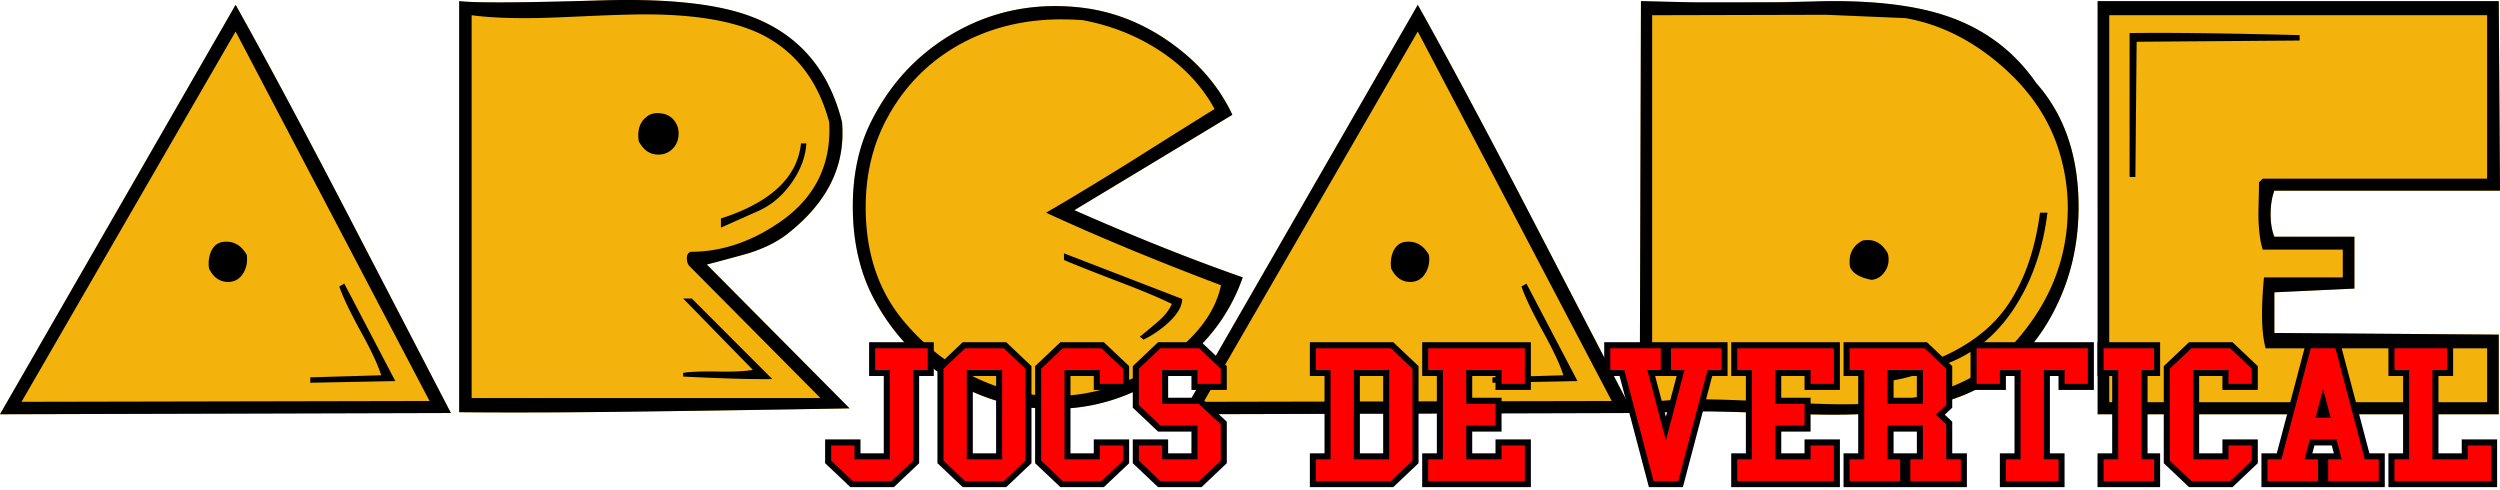 <svg xmlns="http://www.w3.org/2000/svg" viewBox="0 0 558.831 109.596"><path fill="#f4b20c" d="M0 92.6 52.668 1.084q10.013 17.895 24.295 45.341l23.829 45.896zm55.17-35.605q.279 2.226-.742 3.986-1.206 2.042-3.431 2.04-2.782.002-4.265-2.967a7.2 7.2 0 0 1 .278-3.43q.74-2.04 2.503-2.505a7 7 0 0 1 1.113-.093q2.874.003 4.544 2.97zm134.743 34.289q-21.7.378-43.403.663-25.97.375-43.867.19V.248q5.192.65 32.731-.185 21.696-.555 32.73 3.71 15.761 6.027 20.121 23.551.091 1.207.093 2.505 0 12.89-12.426 22.533-3.34 2.597-8.625 4.265a502 502 0 0 1-9.273 2.504zm-38.406-62.847q.185.65.186 1.391-.001 2.04-1.298 3.384t-3.245 1.344q-2.783.001-4.358-2.966-.65-4.172 2.411-5.934a4.1 4.1 0 0 1 1.669-.37q3.521 0 4.635 3.151m21.124 56.298q-6.762.091-19.919-.56v-.843q2.595-.375 7.789-.279 5.191.091 7.788-.373l-15.577-15.949 1.945.003zm7.619-52.68q-.278 4.543-3.337 8.853-3.061 4.311-7.418 6.26l-8.344 3.708v-2.04q16.689-5.378 17.895-16.783h1.204zm97.542 29.946q-4.543 12.982-16.643 21.234-12.1 8.25-25.823 8.158-12.425 0-23.181-6.629-10.756-6.63-16.783-17.94c-3.152-5.936-4.729-12.826-4.729-20.678q0-11.033 4.266-19.286 6.026-11.869 17.014-18.684t23.969-6.815q3.708 0 7.418.556 10.013 1.579 18.729 7.88 9.086 6.586 13.444 15.856-11.776 7.14-35.326 21.326 20.4 8.999 37.645 15.022m-13.536 4.823q0 2.412-3.06 5.285-2.412 2.224-5.563 3.802l-.835-.649a185 185 0 0 0 3.895-3.245q2.41-2.04 3.245-4.08-4.36-2.13-11.961-5.007-9.179-3.522-12.146-4.82v-1.486zm-.001 25.776 52.667-91.516q10.013 17.895 24.295 45.341l23.829 45.896zm55.17-35.605q.277 2.226-.742 3.986-1.206 2.042-3.432 2.04-2.781.002-4.266-2.967a7.16 7.16 0 0 1 .278-3.43q.741-2.04 2.504-2.505a7 7 0 0 1 1.112-.093q2.876.003 4.546 2.97zm33.195 28.188-19.01.371v-1.206l15.857-.463q-1.021-3.34-4.545-9.736-3.709-6.769-4.821-10.106l1.112-.649zm107-16.643q-6.956 14.252-20.955 19.896-10.663 4.256-28.745 4.256-4.914-.001-15.02-.37-10.108-.372-15.022-.372-7.601 0-13.351.742L366.805.25q5.562.557 12.701.557 4.914 0 15.115-.278 10.2-.28 15.205-.279 15.486 0 25.313 3.331 12.61 4.256 20.028 14.992 9.458 10.642 9.457 27.667.001 12.124-5.004 22.3m-37.646-11.916q.186.65.186 1.392 0 1.669-1.066 3.013-1.066 1.345-2.735 1.53-3.895-.74-4.821-2.874a8.4 8.4 0 0 1-.093-1.205q0-3.245 2.967-4.73a7 7 0 0 1 1.113-.092q2.78.001 4.449 2.966m35.699-9.087q-1.393 11.314-6.491 19.842-5.936 10.015-15.764 13.816-5.473 2.132-8.065 2.874-4.545 1.297-8.531 1.392l-.464-1.113q21.789-3.802 30.228-15.855 5.749-8.25 7.418-20.955zm101.158-4.914h-50.44q-.835 2.248-.835 5.241 0 2.995.835 5.053h17.895v11.59l-17.895.834v9.087l50.162.371v17.802h-89.662V.25h89.662zM514.046 9.057l-36.439.278-.278 30.228h-1.297V7.39q12.793-.183 38.015.464v1.204z"/><path d="M0 92.6 52.668 1.084q10.013 17.895 24.295 45.341l23.829 45.896zm96.018-2.968L52.664 7.043 4.812 89.818zM55.17 56.995q.279 2.226-.742 3.986-1.206 2.042-3.431 2.04-2.782.002-4.265-2.967a7.2 7.2 0 0 1 .278-3.43q.74-2.04 2.503-2.505a7 7 0 0 1 1.113-.093q2.874.003 4.544 2.97zm33.195 28.188-19.009.371v-1.206l15.855-.463q-1.021-3.34-4.543-9.736-3.71-6.769-4.822-10.106l1.113-.649zm101.548 6.101q-21.7.378-43.403.663-25.97.375-43.867.19V.248q5.192.65 32.731-.185 21.696-.555 32.73 3.71 15.761 6.027 20.121 23.551.091 1.207.093 2.505 0 12.89-12.426 22.533-3.34 2.597-8.625 4.265a502 502 0 0 1-9.273 2.504zm-4.562-63.988q-3.804-14.17-15.578-19.819-9.087-4.26-25.499-4.26-4.543 0-13.723.417c-9.18.417-10.632.418-13.538.418q-6.675 0-11.59-.649v85.581h77.979l-29.326-29.55q-.53-.648-.529-1.575-.093-1.204.835-1.573 9.827 0 19.008-6.022 12.794-8.24 11.961-22.968m-33.844 1.141q.185.65.186 1.391-.001 2.04-1.298 3.384t-3.245 1.344q-2.783.001-4.358-2.966-.65-4.172 2.411-5.934a4.1 4.1 0 0 1 1.669-.37q3.521 0 4.635 3.151m21.124 56.298q-6.762.091-19.919-.56v-.843q2.595-.375 7.789-.279 5.191.091 7.788-.373l-15.577-15.949 1.945.003zm7.619-52.68q-.278 4.543-3.337 8.853-3.061 4.311-7.418 6.26l-8.344 3.708v-2.04q16.689-5.378 17.895-16.783h1.204zm97.542 29.946q-4.543 12.982-16.643 21.234-12.1 8.25-25.823 8.158-12.425 0-23.181-6.629-10.756-6.63-16.783-17.94c-3.152-5.936-4.729-12.826-4.729-20.678q0-11.033 4.266-19.286 6.026-11.869 17.014-18.684t23.969-6.815q3.708 0 7.418.556 10.013 1.579 18.729 7.88 9.086 6.586 13.444 15.856-11.776 7.14-35.326 21.326 20.4 8.999 37.645 15.022m-4.855 1.756q-21.502-8.107-39.108-16.213 7.236-4.168 19.021-11.493 14.102-8.896 18.649-11.679-4.359-7.979-12.612-13.269-7.513-4.825-16.785-6.59a68 68 0 0 0-4.915-.185q-12.242 0-22.256 5.377-10.573 5.75-16.415 16.32-5.006 8.995-5.006 20.306 0 15.393 8.618 25.591 6.581 7.788 15.339 12.193t18.306 4.404q6.672 0 13.067-2.219 8.435-2.862 15.015-8.593 7.504-6.464 9.082-13.95m-8.681 3.067q0 2.412-3.06 5.285-2.412 2.224-5.563 3.802l-.835-.649a185 185 0 0 0 3.895-3.245q2.41-2.04 3.245-4.08-4.36-2.13-11.961-5.007-9.179-3.522-12.146-4.82v-1.486zm-.001 25.776 52.667-91.516q10.013 17.895 24.295 45.341l23.829 45.896zm96.018-2.968L316.918 7.043l-47.852 82.775zm-40.848-32.637q.277 2.226-.742 3.986-1.206 2.041-3.432 2.04-2.781.001-4.266-2.967a7.16 7.16 0 0 1 .278-3.43q.741-2.04 2.504-2.505a7 7 0 0 1 1.112-.093q2.876.003 4.546 2.97zm33.195 28.188-19.01.371v-1.206l15.857-.463q-1.021-3.34-4.545-9.736-3.709-6.769-4.821-10.106l1.112-.649zm107-16.643q-6.956 14.252-20.955 19.896-10.663 4.256-28.745 4.256-4.914-.001-15.02-.37-10.108-.372-15.022-.372-7.601 0-13.351.742L366.805.25c5.184.078 8.987.264 13.748.264 3.275 0 7.342-.016 14.429 0 6.801.014 11.509-.264 14.845-.264q15.486 0 25.313 3.331 12.61 4.256 20.028 14.992 9.458 10.642 9.457 27.667 0 12.125-5.005 22.301zm.835-34.14q-3.247-11.196-13.12-19.754-9.877-8.558-21.373-10.595l-17.76-.747-38.894.098v86.415q4.822-.556 10.94-.556 5.193 0 15.856.556 10.662.557 15.948.557 24.757 0 36.532-11.935 13.631-13.97 13.631-31.92 0-6.105-1.76-12.12zm-38.481 22.224q.186.65.186 1.392 0 1.669-1.066 3.013-1.066 1.345-2.735 1.53-3.895-.74-4.821-2.874a8.4 8.4 0 0 1-.093-1.205q0-3.245 2.967-4.73a7 7 0 0 1 1.113-.092q2.78.001 4.449 2.966m35.699-9.087q-1.393 11.314-6.491 19.842-5.936 10.015-15.764 13.816-5.473 2.132-8.065 2.874-4.545 1.297-8.531 1.392l-.464-1.113q21.789-3.802 30.228-15.855 5.749-8.25 7.418-20.955zm101.158-4.914h-50.44q-.835 2.248-.835 5.241 0 2.995.835 5.053h17.895v11.59l-17.895.834v9.087l50.162.371v17.802h-89.662V.25h89.662zm-2.874 47.288V77.86h-49.514q-1.393-5.008-.37-15.857h17.616v-6.21h-17.891q-.652-2.04-.839-4.823c-.126-1.174-.154-2.875-.093-5.1q.092-3.708.093-5.1l.835-.835h50.162V3.404h-84.471V89.91zM514.046 9.057l-36.439.278-.278 30.228h-1.297V7.39q12.793-.183 38.015.464v1.204z"/><path fill="red" stroke="#000004" stroke-width="1.35" d="M191.672 98.902v3.105h6.555V83.378h-3.278v-6.21h13.111v6.21h-3.278v19.871l-5.244 4.968h-9.177l-5.245-4.968v-4.347zm23.798 9.315-5.245-4.968V82.136l5.245-4.968h9.177l5.244 4.968v21.113l-5.244 4.968zm1.31-6.21h6.556V83.378h-6.555zm20.52 6.21-5.243-4.968V82.136l5.244-4.968h9.177l5.245 4.968v4.347h-6.556v-3.105h-6.555v18.63h6.555v-3.106h6.556v4.347l-5.245 4.968zm16.588-9.315h6.555v3.105H267v-6.21h-7.867l-5.244-4.967v-8.694l5.244-4.968h9.178l5.244 4.968v4.347H267v-3.105h-6.556v6.21h7.773l5.338 4.968v8.693l-5.244 4.968h-9.178l-5.244-4.968zm39.583 9.315v-6.21h3.278V83.378h-3.278v-6.21h17.7l5.244 4.968v21.113l-5.244 4.968zm9.833-6.21h6.555V83.378h-6.555zm15.276 6.21v-6.21h3.278V83.378h-3.278v-6.21h22.944v9.315h-6.556v-3.105h-6.555v6.21h6.555v6.21h-6.555v6.21h6.555v-3.106h6.556v9.315zm40.692-31.049h12.642v6.21h-2.81l3.278 12.42 3.278-12.42h-2.81v-6.21h12.643v6.21h-3.278l-6.555 24.839h-6.555l-6.556-24.839h-3.277zm28.386 31.049v-6.21h3.278V83.378h-3.278v-6.21h22.944v9.315h-6.555v-3.105h-6.556v6.21h6.556v6.21h-6.556v6.21h6.556v-3.106h6.555v9.315zm25.109 0v-6.21h3.278V83.378h-3.278v-6.21h17.7l5.244 4.968v8.694l-1.967 1.863 1.967 1.863v7.451h3.278v6.21h-12.643v-6.21h2.81v-6.21H422.6v6.21h2.81v6.21zm9.833-18.63h6.556v-6.209H422.6zm25.11 18.63v-6.21h3.277V83.378h-3.278v3.105h-6.555v-9.315h26.221v9.315h-6.555v-3.105h-3.278v18.63h3.278v6.209zm21.83 0v-6.21h3.278V83.378h-3.277v-6.21h12.642v6.21h-2.81v18.63h2.81v6.209zm20.052 0-5.244-4.968V82.136l5.244-4.968h9.178l5.244 4.968v4.347h-6.555v-3.105h-6.555v18.63h6.555v-3.106h6.555v4.347l-5.244 4.968zm16.588 0v-6.21h3.277l6.556-24.839h6.555l6.555 24.84h3.278v6.209h-12.642v-6.21h2.809l-.82-3.105h-4.916l-.82 3.105h2.81v6.21zm13.11-18.63-.82 3.106h1.64zm15.276 18.63v-6.21h3.278V83.378h-3.278v-6.21h13.11v6.21H544.4v18.63h6.556v-3.106h6.555v9.315z"/></svg>